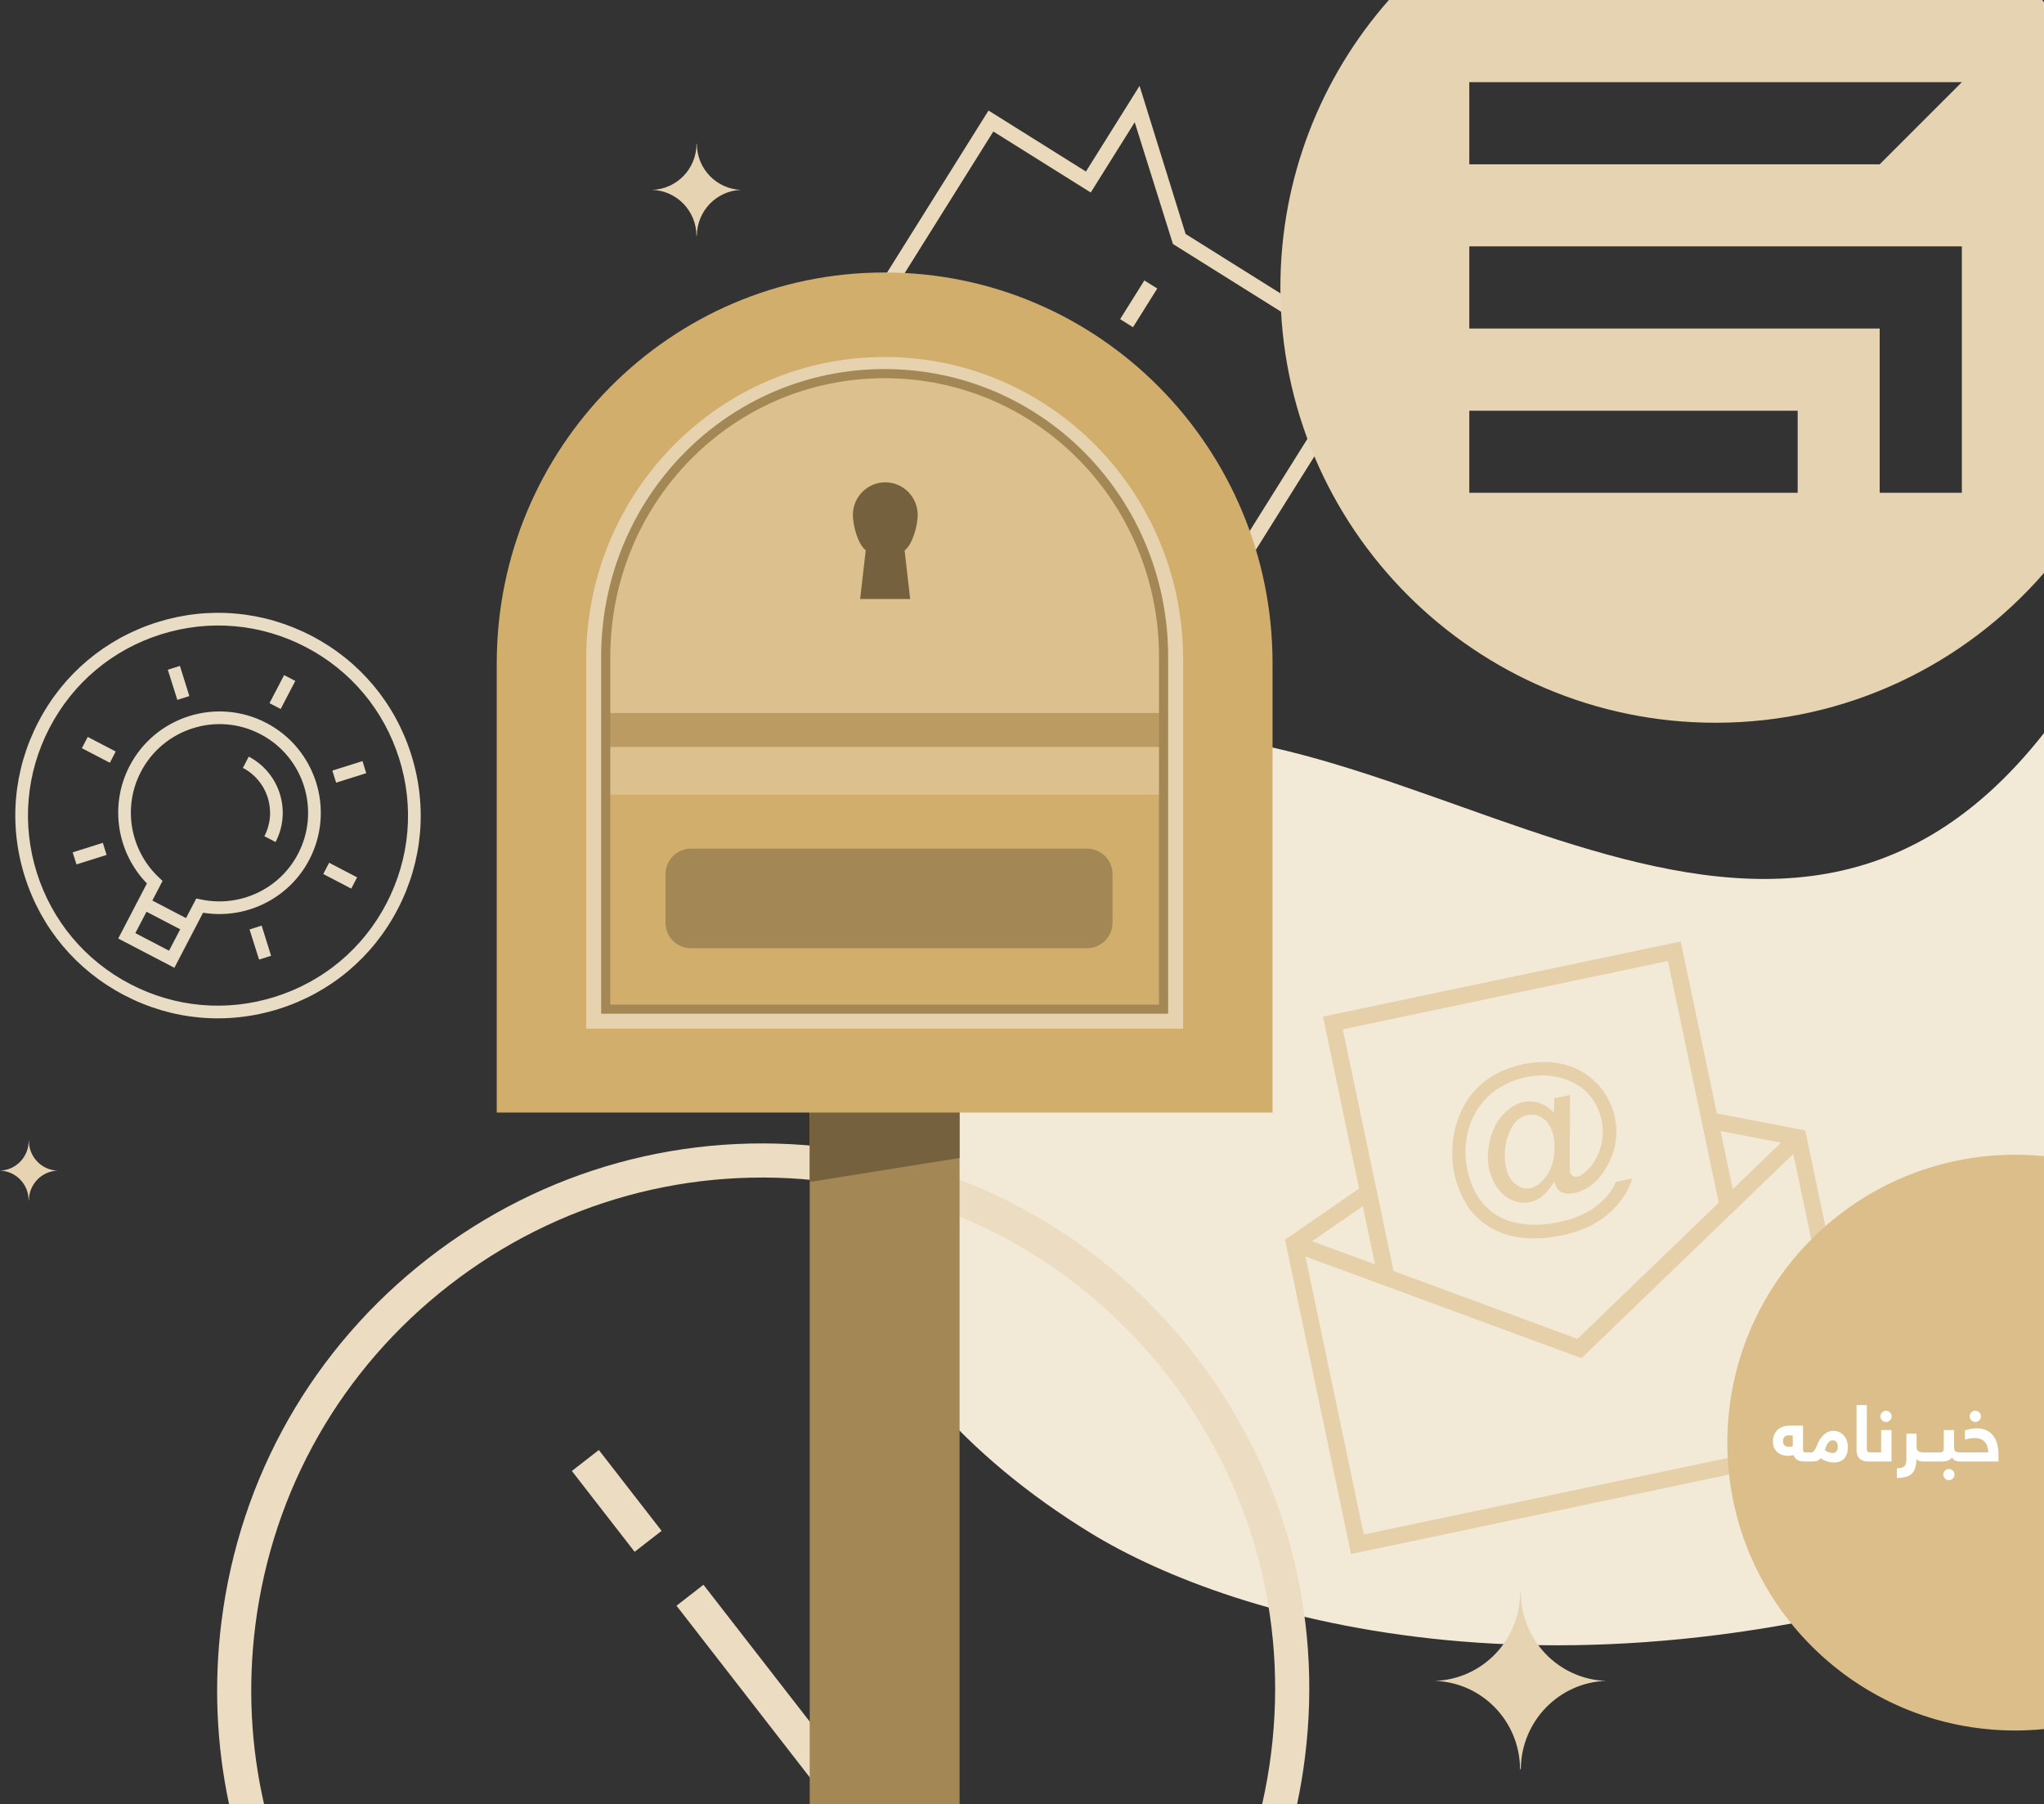 <?xml version="1.0" encoding="UTF-8"?>
<!DOCTYPE svg PUBLIC "-//W3C//DTD SVG 1.1//EN" "http://www.w3.org/Graphics/SVG/1.1/DTD/svg11.dtd">
<!-- Creator: CorelDRAW X7 -->
<svg xmlns="http://www.w3.org/2000/svg" xml:space="preserve" width="13.285in" height="11.723in" version="1.1" style="shape-rendering:geometricPrecision; text-rendering:geometricPrecision; image-rendering:optimizeQuality; fill-rule:evenodd; clip-rule:evenodd"
viewBox="0 0 132846 117226"
 xmlns:xlink="http://www.w3.org/1999/xlink">
 <rect x="0" y="0" width="132846" height="117226" fill="#333333" stroke="none"/>
 <defs>
  <style type="text/css">
   <![CDATA[
    .fil5 {fill:#DBBE8A}
    .fil3 {fill:#E5D0AA}
    .fil0 {fill:#E5D3B2}
    .fil7 {fill:#EAD9BB}
    .fil2 {fill:#ECDDC2}
    .fil1 {fill:#F3E9D7}
    .fil8 {fill:#FBF7F0}
    .fil10 {fill:#75613D;fill-rule:nonzero}
    .fil9 {fill:#A38755;fill-rule:nonzero}
    .fil14 {fill:#BB9B61;fill-rule:nonzero}
    .fil11 {fill:#D2AE6D;fill-rule:nonzero}
    .fil13 {fill:#DCC08D;fill-rule:nonzero}
    .fil12 {fill:#E6D2AE;fill-rule:nonzero}
    .fil4 {fill:#E9DCC5;fill-rule:nonzero}
    .fil6 {fill:white;fill-rule:nonzero}
   ]]>
  </style>
 </defs>
 <g id="Layer_x0020_1">
  <g id="_2596357730832">
   <path class="fil0" d="M0 76067c1030,33 1856,879 1861,1926l17 0c9,-1047 835,-1893 1862,-1926 -1033,-34 -1862,-888 -1862,-1940l-14 0c0,1052 -828,1906 -1864,1940z"/>
   <path class="fil0" d="M48058 39811c1409,-662 3099,-91 3825,1312l22 -11c-707,-1414 -176,-3117 1182,-3867 -1412,664 -3112,84 -3834,-1331l-19 9c722,1416 194,3132 -1176,3888z"/>
   <path class="fil1" d="M132846 101016c-30299,10975 -52637,4311 -61970,-1405 -8149,-4990 -13653,-11459 -16241,-18316 -6167,-16334 2394,-28618 14212,-32598 19978,-6728 45251,22796 63999,-1062l0 53381z"/>
   <path class="fil2" d="M84303 117226c211,-991 381,-1996 508,-3013 1185,-9404 -1364,-18708 -7175,-26190 -5816,-7489 -14197,-12259 -23604,-13441 -9406,-1183 -18710,1366 -26196,7180 -7489,5816 -12258,14197 -13441,23604 -505,4017 -329,8014 490,11860l2275 0c-858,-3748 -1060,-7658 -567,-11587 1110,-8813 5588,-16674 12605,-22124 7017,-5449 15741,-7842 24552,-6734 8822,1109 16681,5583 22133,12603 5449,7017 7837,15736 6728,24558 -140,1110 -333,2206 -578,3284l2270 0zm-47136 -21643l1754 -1362 4079 5253 -1753 1362 -4080 -5253zm6801 8756l1753 -1361 11066 14248 -2811 0 -10008 -12887z"/>
   <path class="fil3" d="M109235 61175l-23250 4885 2348 11176 -4815 3318 4292 20424 33808 -7104 -4291 -20424 -5743 -1099 -2349 -11176 0 0zm-6560 9431l0 0c0,0 0,0 0,0zm-6617 42c-372,371 -680,768 -930,1251 -59,91 -110,219 -166,328 -172,388 -318,810 -423,1242 -193,940 -210,1882 -14,2818 32,150 82,295 114,445 197,662 481,1267 873,1830 380,507 883,948 1479,1272 441,240 908,416 1438,519 203,36 406,71 624,84 777,71 1587,19 2448,-162 936,-197 1713,-497 2318,-878 604,-381 1113,-840 1495,-1350 396,-533 646,-1016 766,-1471l-1049 220c-234,558 -668,1099 -1271,1577 -421,323 -932,587 -1534,792 -273,96 -588,182 -925,252 -936,197 -1828,228 -2685,57 -387,-75 -745,-196 -1073,-361 -392,-192 -740,-451 -1043,-778 -557,-606 -933,-1368 -1133,-2323 -189,-898 -160,-1784 83,-2675 149,-501 351,-934 636,-1346 211,-298 444,-582 723,-836 562,-490 1211,-841 1948,-1055 131,-27 277,-77 408,-105 805,-169 1571,-154 2297,45 459,139 869,326 1213,566 0,0 0,0 0,0 0,0 19,-4 19,-4 189,156 374,293 530,476 455,490 730,1058 868,1713 0,0 0,0 4,19 114,543 93,1094 -44,1651 -152,579 -421,1066 -785,1475 -48,49 -96,98 -130,125 -227,223 -432,364 -600,399 -112,24 -233,10 -323,-49 -91,-59 -148,-145 -172,-257 -11,-56 -18,-368 -20,-934l16 -3737 8 -334 -299 63 -730 153 -17 942c-300,-308 -617,-515 -956,-640 -353,-101 -691,-128 -1028,-57 -431,90 -867,338 -1269,755 -405,398 -699,949 -888,1633 -170,681 -208,1334 -78,1952 106,505 313,931 586,1303 297,388 622,632 1002,767 361,139 718,162 1074,87 299,-63 602,-204 881,-458 264,-232 493,-534 697,-870 65,221 138,381 218,482 106,134 242,223 427,262 188,58 402,52 682,-7 0,0 19,-4 38,-7 726,-173 1352,-636 1858,-1388 60,-90 100,-177 159,-268 605,-1026 790,-2101 554,-3224 -165,-786 -506,-1477 -1022,-2072 -53,-67 -102,-116 -174,-179 -572,-583 -1240,-971 -2007,-1181 -708,-203 -1477,-237 -2275,-128 -131,28 -285,41 -435,72 -1235,260 -2225,761 -2986,1507l0 0zm2458 6305c-325,-244 -542,-628 -653,-1153 -70,-337 -74,-727 -44,-1143 48,-421 146,-793 293,-1117 146,-325 309,-574 506,-752 183,-156 410,-282 654,-333 374,-78 724,4 1049,249 321,226 538,610 648,1134 83,393 91,802 42,1223 -67,424 -164,797 -338,1087 -170,310 -355,544 -571,726 -215,182 -428,286 -634,329 -337,71 -646,-1 -952,-250l0 0zm9891 -14510l3300 15707 -9184 8849 -11951 -4408 -3300 -15707 21135 -4441zm-19039 19717l-4089 -1506 3294 -2276 795 3782 0 0zm-730 17550l-3796 -18065 17945 6608 13767 -13272 3796 18065 -31712 6664 0 0zm27117 -25460l-3137 3024 -794 -3781 3931 757 0 0z"/>
   <path class="fil4" d="M16927 47706c1407,733 2387,1969 2830,3376 443,1408 352,2984 -384,4395 -604,1160 -1548,2025 -2645,2542 -1130,532 -2417,694 -3666,428l-307 -62 -143 275 -521 998 -2190 -1142 520 -998 143 -275 -226 -216c-933,-871 -1538,-2019 -1750,-3250 -204,-1196 -36,-2465 569,-3625 735,-1410 1974,-2388 3382,-2831 1404,-446 2978,-350 4389,385l-1 0zm-11955 8463l-249 -783 1961 -618 244 785 -1955 616 -1 0zm12647 5938l-781 246 -619 -1957 787 -248 613 1959 0 0zm5591 -5098l-381 732 -1819 -948 382 -732 1818 948zm349 -7553l244 785 -1955 616 -249 -783 1961 -618 -1 0zm-5093 -5589l727 379 -950 1823 -727 -379 950 -1823zm-7559 -347l787 -248 613 1959 -781 246 -619 -1957 0 0zm15823 5523c1057,3357 742,6919 -884,10039 -1626,3120 -4368,5422 -7725,6478 -3354,1053 -6918,742 -10036,-888 -3120,-1626 -5418,-4365 -6475,-7722 -1059,-3353 -742,-6919 884,-10039 1622,-3122 4366,-5418 7719,-6477 3356,-1056 6922,-740 10042,887 3120,1626 5419,4365 6475,7722zm-23508 -1753c-1525,2926 -1818,6269 -831,9414 993,3144 3147,5716 6073,7241 2926,1525 6268,1817 9410,828 3148,-990 5720,-3145 7245,-6071 1518,-2924 1817,-6268 824,-9411 -987,-3146 -3145,-5720 -6067,-7243 -2926,-1525 -6268,-1817 -9416,-827 -3141,989 -5713,3143 -7238,6069zm14178 4538c-263,-836 -838,-1527 -1614,-1931l381 -732c970,506 1691,1370 2020,2415 325,1043 231,2161 -277,3135l-727 -379c406,-780 481,-1672 217,-2508l0 0zm-9879 -2996l-1818 -947 -381 731 1818 948 381 -732zm4191 11553l-725 1391 -2190 -1142 725 -1390 2190 1141zm8832 -9550c-509,-1607 -1627,-3022 -3235,-3860 -1609,-839 -3413,-946 -5018,-441 -1611,507 -3026,1624 -3866,3237 -689,1321 -882,2778 -647,4150 223,1298 834,2521 1770,3486l-1674 3213 -190 364 368 192 2918 1520 364 190 189 -364 1675 -3213c1331,217 2684,17 3876,-544 1259,-592 2342,-1585 3031,-2907 840,-1612 946,-3413 439,-5023l0 0z"/>
   <path class="fil5" d="M130973 75035c632,0 1257,32 1873,93l0 37227c-616,61 -1241,93 -1873,93 -10331,0 -18706,-8375 -18706,-18706 0,-10332 8375,-18707 18706,-18707z"/>
   <path class="fil6" d="M115879 93634c0,42 5,86 14,132 11,44 29,85 57,121 27,36 64,66 110,90 47,25 106,37 178,37 44,0 91,-2 136,-5 46,-4 93,-14 142,-30l0 -710 -256 0c-127,0 -223,33 -286,100 -64,67 -95,155 -95,265zm1433 1336c-82,0 -162,-6 -239,-18 -77,-11 -148,-32 -213,-63 -65,-31 -123,-74 -172,-127 -49,-54 -88,-123 -114,-208 -59,13 -119,24 -181,33 -62,10 -124,14 -185,14 -86,0 -185,-13 -298,-39 -113,-25 -221,-73 -322,-142 -101,-68 -186,-164 -257,-286 -70,-122 -105,-278 -105,-469 0,-189 33,-348 100,-479 67,-129 153,-235 257,-318 106,-83 221,-142 350,-178 127,-36 253,-54 378,-54l873 0 0 1538c0,79 10,133 31,161 21,29 69,43 144,43l124 0c26,0 52,3 76,9 24,6 46,18 65,36 20,19 34,46 44,84 10,37 15,89 15,155 0,116 -16,198 -49,241 -32,45 -83,67 -151,67l-171 0zm2133 -956c0,-52 -6,-104 -17,-154 -12,-52 -31,-97 -56,-136 -27,-39 -61,-72 -104,-98 -42,-26 -94,-39 -157,-39 -44,0 -91,12 -139,34 -48,23 -94,60 -138,110 -44,52 -86,118 -125,200 -40,82 -72,185 -100,308 86,53 167,95 244,127 77,34 160,50 249,50 110,0 195,-37 254,-111 59,-73 89,-171 89,-291zm-1696 364c41,0 93,-34 152,-102 61,-67 114,-167 162,-297 75,-196 157,-358 246,-488 90,-128 182,-231 277,-308 94,-77 189,-131 284,-162 96,-31 191,-46 284,-46 134,0 259,26 375,78 117,51 217,123 300,216 84,91 150,203 197,333 48,131 72,273 72,427 0,308 -75,552 -226,733 -151,181 -380,271 -688,271 -137,0 -275,-21 -414,-63 -139,-42 -285,-112 -439,-211 -89,99 -179,159 -273,179 -92,22 -193,32 -302,32l-273 0c-27,0 -53,-2 -77,-8 -25,-5 -46,-17 -66,-36 -19,-19 -33,-48 -43,-85 -11,-38 -15,-89 -15,-154 0,-118 16,-198 49,-243 32,-44 83,-66 152,-66l266 0zm4126 284c0,116 -16,198 -49,241 -32,45 -83,67 -152,67l-215 0c-118,0 -225,-13 -322,-38 -96,-27 -180,-70 -251,-129 -70,-59 -125,-139 -164,-238 -40,-99 -59,-223 -59,-370l0 -2894 668 0 0 2800c0,121 21,197 63,229 43,32 104,48 183,48l97 0c27,0 53,3 77,9 25,6 46,18 66,36 19,19 33,46 43,84 11,37 15,89 15,155zm338 -2626c0,-99 36,-184 108,-257 72,-73 159,-110 259,-110 99,0 184,36 256,108 72,72 108,159 108,259 0,98 -36,184 -108,256 -72,72 -157,108 -256,108 -98,0 -184,-36 -257,-108 -73,-72 -110,-158 -110,-256zm48 2342l0 -1454 674 0 0 2046 -1266 0c-26,0 -52,-2 -76,-8 -25,-5 -46,-17 -66,-36 -19,-19 -33,-48 -44,-85 -10,-38 -14,-89 -14,-154 0,-118 16,-198 49,-243 32,-44 83,-66 151,-66l592 0zm2686 592c-45,0 -107,-10 -186,-32 -79,-20 -147,-65 -205,-133 -4,232 -31,426 -82,583 -51,156 -128,283 -231,379 -103,96 -233,165 -390,205 -158,42 -347,64 -567,67l0 -627c140,-3 252,-20 335,-50 82,-29 145,-71 186,-130 40,-57 67,-132 79,-223 12,-91 17,-201 17,-328l0 -1531 663 0 0 874c0,134 40,226 122,277 81,51 167,77 259,77 27,0 52,3 76,9 25,6 47,18 66,36 19,19 34,46 44,84 10,37 15,89 15,155 0,116 -17,198 -49,241 -33,45 -83,67 -152,67zm-2 0c-27,0 -53,-2 -77,-8 -24,-5 -46,-17 -66,-36 -18,-19 -33,-48 -43,-85 -11,-38 -15,-89 -15,-154 0,-118 16,-198 49,-243 33,-44 83,-66 152,-66l760 0c27,0 53,3 77,9 24,6 46,18 65,36 19,19 34,46 44,84 10,37 15,89 15,155 0,116 -16,198 -49,241 -33,45 -83,67 -152,67l-760 0zm1074 -592c117,0 199,-18 245,-54 46,-36 68,-117 68,-242l0 -1158 669 0 0 1100c0,127 24,218 71,272 48,55 154,82 320,82 27,0 52,3 76,9 24,6 46,18 65,36 18,19 32,46 43,84 12,37 17,89 17,155 0,116 -17,198 -49,241 -33,45 -83,67 -152,67 -98,0 -194,-16 -288,-49 -92,-32 -169,-103 -232,-212 -42,59 -91,105 -149,140 -57,35 -119,62 -184,80 -66,17 -134,28 -204,33 -70,6 -140,8 -208,8l-422 0c-26,0 -52,-2 -76,-8 -25,-5 -46,-17 -66,-36 -19,-19 -33,-48 -44,-85 -10,-38 -14,-89 -14,-154 0,-118 16,-198 49,-243 32,-44 83,-66 151,-66l314 0zm282 1440c0,-98 36,-184 108,-256 72,-72 157,-108 258,-108 99,0 184,36 256,108 72,72 108,158 108,256 0,99 -36,184 -108,256 -72,72 -157,108 -256,108 -99,0 -185,-36 -257,-108 -73,-72 -109,-157 -109,-256zm2928 -1440c-9,-138 -32,-264 -66,-378 -34,-114 -86,-213 -157,-295 -70,-82 -160,-146 -270,-192 -109,-46 -246,-69 -410,-69 -56,0 -142,8 -260,23 -118,15 -237,40 -358,75l0 -597c79,-28 186,-56 322,-87 135,-31 275,-47 419,-47 268,0 493,46 676,139 184,92 332,215 444,370 113,154 195,333 244,537 49,203 74,415 74,636l0 477 -2497 0c-27,0 -53,-2 -77,-8 -24,-5 -46,-17 -66,-36 -18,-19 -33,-48 -43,-85 -11,-38 -15,-89 -15,-154 0,-118 16,-198 49,-243 33,-44 83,-66 152,-66l1839 0zm-1213 -2342c0,-99 36,-184 108,-257 72,-73 158,-110 259,-110 98,0 184,36 256,108 72,72 108,159 108,259 0,98 -36,184 -108,256 -72,72 -158,108 -256,108 -99,0 -185,-36 -257,-108 -73,-72 -110,-158 -110,-256z"/>
   <path class="fil7" d="M74375 18223l-1575 2515 838 525 1575 -2515 -838 -525zm-626 -10278l2484 7910 11973 7498 -10047 16042 -23645 -14808 10046 -16042 6331 3964 2858 -4564zm-3171 3201l-6331 -3964 -11106 17733 25322 15858 11106 -17733 -12512 -7836 -2993 -9625 -3486 5567zm2001 11808l-838 -525 -4235 6763 838 525 4235 -6763z"/>
   <path class="fil0" d="M111497 46964c8522,0 16164,-3770 21349,-9733l0 -37095c-39,-45 -79,-91 -119,-136l-42461 0c-4388,4983 -7050,11522 -7050,18684 0,15618 12662,28280 28281,28280zm5339 -14944l-21342 0 0 -5331 21342 0 0 5331zm5331 -10671l-26673 0 0 -5339 32013 0 0 16010 -5340 0 0 -10671zm0 -10671l-26673 0 0 -5339 32013 0 -5340 5339z"/>
   <path class="fil8" d="M66370 63658c3184,1269 4811,4846 3645,8126l53 19c1209,-3264 4747,-4975 7998,-3919 -3193,-1272 -4819,-4879 -3630,-8170l-43 -16c-1190,3291 -4746,5025 -8023,3960z"/>
   <g>
    <polygon class="fil9" points="62366,117226 52626,117226 52626,55536 62366,55536 "/>
    <polygon class="fil10" points="62366,75244 52626,76802 52626,54886 62366,54886 "/>
    <path class="fil11" d="M82707 72291l0 -29190c0,-14025 -11285,-25395 -25206,-25395l-11 0c-13921,0 -25205,11370 -25205,25395l0 29190 50422 0z"/>
    <g>
     <path class="fil12" d="M38098 42832c0,-5418 2165,-10331 5677,-13887 3504,-3550 8347,-5748 13715,-5748 5373,0 10219,2197 13725,5746 3513,3557 5679,8471 5679,13889l0 24011 -38796 0 0 -24011zm1187 0l0 22824 36422 0 0 -22824c0,-5097 -2035,-9717 -5336,-13059 -3288,-3328 -7836,-5389 -12881,-5389 -5040,0 -9585,2061 -12872,5391 -3299,3341 -5333,7961 -5333,13057z"/>
     <path class="fil13" d="M39368 65572l0 -22898c0,-10143 8048,-18396 18122,-18396 10081,0 18134,8253 18134,18396l0 22898 -36256 0z"/>
     <path class="fil10" d="M59644 33463c0,-1172 -943,-2122 -2106,-2122 -1163,0 -2107,950 -2107,2122 0,690 329,1906 836,2293l-363 3167 3250 0 -360 -3154c514,-388 850,-1609 850,-2306z"/>
     <polygon class="fil14" points="39469,48535 75487,48535 75487,46332 39469,46332 "/>
     <polygon class="fil11" points="75624,65584 39471,65584 39471,51639 75624,51639 "/>
     <path class="fil9" d="M70654 61615l-25747 0c-908,0 -1652,-744 -1652,-1652l0 -3167c0,-909 744,-1652 1652,-1652l25747 0c909,0 1652,743 1652,1652l0 3167c0,908 -743,1652 -1652,1652z"/>
     <path class="fil9" d="M39071 42674c0,-5162 2053,-9843 5389,-13229 3324,-3374 7921,-5463 13030,-5463 5112,0 9712,2089 13038,5463 3339,3386 5393,8067 5393,13229l0 23196 -36850 0 0 -23196zm594 0l0 22603 35662 0 0 -22603c0,-5002 -1989,-9536 -5221,-12814 -3217,-3264 -7668,-5285 -12616,-5285 -4945,0 -9393,2021 -12608,5285 -3230,3279 -5217,7812 -5217,12814z"/>
    </g>
   </g>
   <path class="fil0" d="M42385 12338c1593,52 2870,1359 2879,2978l26 0c13,-1619 1289,-2926 2878,-2978 -1597,-52 -2878,-1372 -2878,-2999l-22 0c0,1627 -1281,2947 -2883,2999z"/>
   <path class="fil0" d="M93251 109223c3067,100 5525,2617 5542,5733l50 0c25,-3116 2483,-5633 5541,-5733 -3075,-100 -5541,-2641 -5541,-5775l-42 0c0,3134 -2466,5675 -5550,5775z"/>
  </g>
 </g>
</svg>
